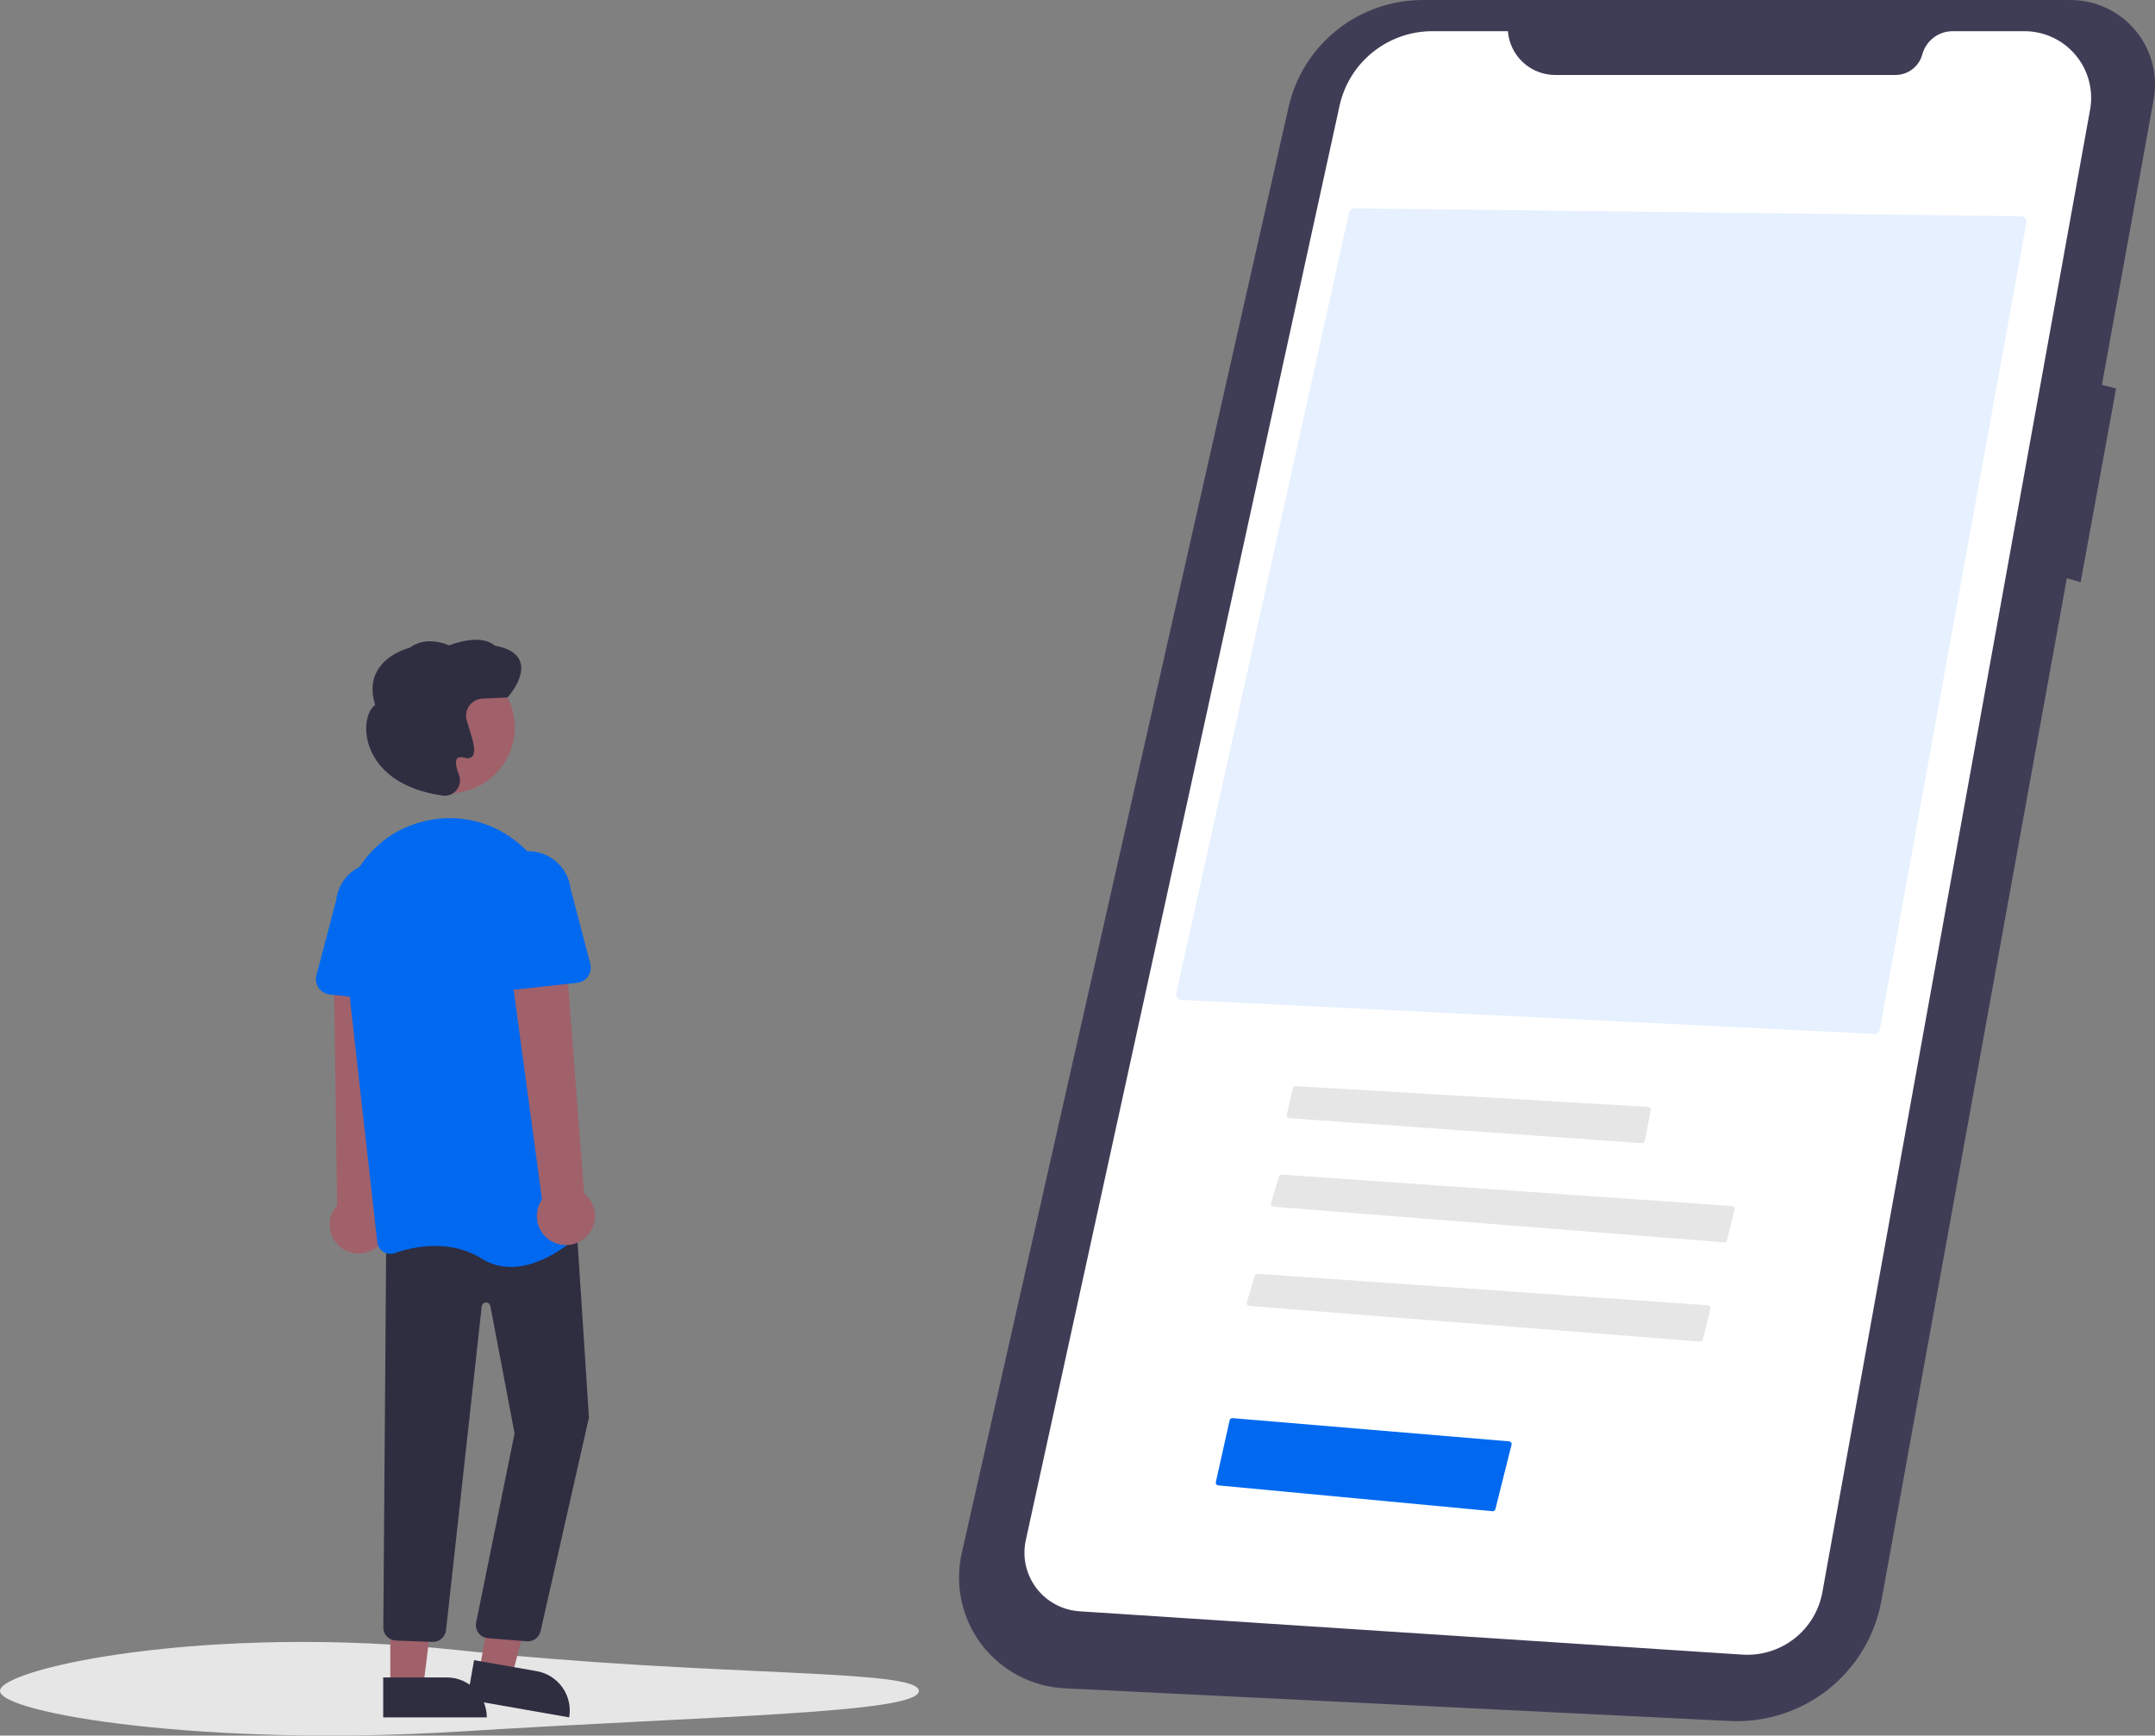 <svg width="185" height="149" viewBox="0 0 185 149" fill="none" xmlns="http://www.w3.org/2000/svg">
<rect x="0" y="0" width="185" height="149" fill="#808080" stroke="none"/>
<g clip-path="url(#clip0)">
<path d="M177.671 0H122.138C119.459 7.47559e-05 116.858 0.909 114.765 2.579C112.672 4.248 111.211 6.579 110.622 9.186L82.562 133.341C82.257 134.696 82.251 136.1 82.547 137.457C82.842 138.813 83.432 140.089 84.274 141.194C85.116 142.299 86.19 143.207 87.421 143.855C88.653 144.502 90.011 144.873 91.401 144.941L148.489 147.747C151.546 147.897 154.553 146.932 156.95 145.033C159.346 143.134 160.968 140.43 161.513 137.426L177.431 49.647L178.615 49.985L181.662 33.347L180.443 33.043L184.886 8.541C185.076 7.491 185.032 6.413 184.757 5.382C184.481 4.352 183.981 3.395 183.293 2.579C182.604 1.763 181.743 1.109 180.772 0.663C179.8 0.217 178.743 -0.009 177.673 -0L177.671 0Z" fill="#3F3D56"/>
<path d="M129.448 2.677H122.967C121.105 2.677 119.3 3.312 117.85 4.477C116.4 5.641 115.393 7.266 114.996 9.08L88.062 132.222C87.907 132.931 87.907 133.665 88.062 134.374C88.218 135.083 88.525 135.75 88.962 136.33C89.4 136.91 89.958 137.388 90.598 137.733C91.238 138.078 91.945 138.281 92.671 138.329L149.574 142.049C151.179 142.154 152.767 141.666 154.034 140.677C155.302 139.689 156.16 138.27 156.445 136.69L179.428 9.411C179.577 8.587 179.542 7.741 179.327 6.932C179.112 6.122 178.722 5.37 178.184 4.728C177.646 4.086 176.973 3.569 176.213 3.215C175.452 2.86 174.624 2.677 173.785 2.677H167.635C167.04 2.677 166.462 2.872 165.989 3.233C165.517 3.595 165.177 4.101 165.022 4.674C164.885 5.181 164.585 5.628 164.168 5.947C163.751 6.266 163.24 6.438 162.714 6.438H133.521C132.492 6.438 131.501 6.051 130.746 5.353C129.991 4.656 129.528 3.7 129.448 2.677Z" fill="white"/>
<path d="M160.904 88.763C161.015 88.767 161.123 88.731 161.21 88.662C161.296 88.593 161.354 88.495 161.374 88.386L173.958 19.107C173.97 19.041 173.968 18.973 173.951 18.908C173.934 18.843 173.904 18.783 173.862 18.731C173.82 18.679 173.767 18.637 173.707 18.608C173.648 18.579 173.582 18.564 173.516 18.563L116.265 17.888H116.259C116.155 17.889 116.055 17.925 115.974 17.991C115.893 18.056 115.837 18.147 115.815 18.248L100.98 85.279C100.966 85.344 100.966 85.412 100.98 85.478C100.994 85.543 101.022 85.605 101.063 85.659C101.103 85.712 101.154 85.755 101.212 85.787C101.271 85.818 101.336 85.836 101.403 85.839L160.904 88.763Z" fill="#0069F0" fill-opacity="0.1"/>
<path d="M111.222 93.243C111.17 93.243 111.12 93.26 111.079 93.293C111.038 93.325 111.01 93.37 110.998 93.421L110.462 95.713C110.454 95.745 110.454 95.779 110.46 95.811C110.467 95.844 110.481 95.875 110.5 95.902C110.52 95.928 110.545 95.951 110.575 95.967C110.604 95.983 110.636 95.992 110.669 95.995L140.957 98.142C141.013 98.146 141.068 98.129 141.113 98.095C141.158 98.061 141.188 98.011 141.2 97.956L141.715 95.304C141.721 95.272 141.721 95.239 141.713 95.207C141.705 95.175 141.691 95.145 141.671 95.12C141.651 95.094 141.625 95.072 141.596 95.057C141.567 95.042 141.535 95.033 141.502 95.031L111.236 93.243L111.222 93.243Z" fill="#E6E6E6"/>
<path d="M148.02 106.656C148.074 106.661 148.129 106.645 148.173 106.614C148.218 106.582 148.249 106.535 148.262 106.482L148.919 103.824C148.927 103.792 148.927 103.758 148.921 103.725C148.915 103.692 148.901 103.661 148.881 103.634C148.861 103.607 148.836 103.584 148.806 103.568C148.777 103.551 148.744 103.542 148.711 103.539L110.032 100.841C109.98 100.837 109.927 100.851 109.884 100.881C109.841 100.911 109.809 100.955 109.795 101.005L109.113 103.302C109.103 103.334 109.101 103.369 109.106 103.403C109.111 103.437 109.124 103.469 109.144 103.497C109.163 103.525 109.188 103.549 109.218 103.566C109.248 103.583 109.281 103.594 109.315 103.596L148.02 106.656Z" fill="#E6E6E6"/>
<path d="M145.942 115.175C145.997 115.179 146.051 115.164 146.096 115.132C146.14 115.1 146.172 115.053 146.185 115L146.841 112.343C146.849 112.31 146.85 112.276 146.844 112.243C146.837 112.21 146.824 112.179 146.804 112.152C146.784 112.125 146.759 112.102 146.729 112.086C146.7 112.07 146.667 112.06 146.634 112.058L107.955 109.359C107.902 109.355 107.85 109.369 107.807 109.399C107.764 109.429 107.732 109.473 107.717 109.524L107.035 111.82C107.026 111.853 107.023 111.887 107.029 111.921C107.034 111.955 107.047 111.987 107.066 112.016C107.086 112.044 107.111 112.067 107.141 112.084C107.171 112.102 107.204 112.112 107.238 112.115L145.942 115.175Z" fill="#E6E6E6"/>
<path d="M78.881 145.164C78.881 147.091 61.201 147.296 39.44 148.653C17.7 150.008 0 147.091 0 145.164C0 143.237 17.782 139.361 39.44 141.675C61.201 144.001 78.881 143.237 78.881 145.164Z" fill="#E6E6E6"/>
<path d="M128.128 129.737C128.184 129.743 128.239 129.728 128.284 129.696C128.329 129.665 128.361 129.617 128.374 129.564L129.762 124.026C129.77 123.994 129.771 123.96 129.765 123.927C129.758 123.895 129.745 123.864 129.726 123.836C129.706 123.809 129.681 123.787 129.652 123.77C129.623 123.754 129.591 123.744 129.557 123.741L105.805 121.748C105.749 121.744 105.694 121.76 105.649 121.793C105.605 121.826 105.573 121.873 105.56 121.927L104.376 127.242C104.369 127.274 104.369 127.307 104.376 127.339C104.382 127.371 104.396 127.401 104.415 127.427C104.434 127.454 104.459 127.476 104.487 127.492C104.516 127.508 104.548 127.518 104.58 127.521L128.128 129.737Z" fill="#0069F0"/>
<path d="M32.221 107.173C32.52 106.969 32.771 106.701 32.955 106.39C33.139 106.078 33.253 105.73 33.288 105.37C33.322 105.01 33.278 104.647 33.157 104.306C33.035 103.965 32.841 103.655 32.586 103.397L33.548 81.982L28.652 82.53L28.936 103.478C28.53 103.932 28.305 104.52 28.305 105.129C28.304 105.738 28.528 106.326 28.933 106.781C29.338 107.237 29.896 107.528 30.503 107.6C31.109 107.672 31.72 107.52 32.221 107.172L32.221 107.173Z" fill="#A0616A"/>
<path d="M41.154 143.425L43.941 143.914L46.695 133.423L43.043 132.702L41.154 143.425Z" fill="#A0616A"/>
<path d="M48.861 147.437L40.102 145.901L40.697 142.526L46.072 143.468C46.969 143.626 47.767 144.132 48.29 144.877C48.813 145.621 49.019 146.542 48.861 147.437L48.861 147.437Z" fill="#2F2E41"/>
<path d="M33.505 144.816H36.334L37.68 133.929H33.504L33.505 144.816Z" fill="#A0616A"/>
<path d="M41.79 147.438L32.897 147.438L32.897 144.011L38.354 144.01C39.265 144.01 40.139 144.371 40.784 145.014C41.428 145.657 41.79 146.529 41.79 147.438Z" fill="#2F2E41"/>
<path d="M45.31 140.914C45.265 140.914 45.221 140.911 45.178 140.906L41.847 140.633C41.696 140.615 41.549 140.567 41.417 140.491C41.285 140.415 41.169 140.313 41.077 140.191C40.986 140.069 40.92 139.93 40.884 139.782C40.848 139.634 40.843 139.48 40.868 139.33L44.174 123.057L42.097 112.127C42.08 112.038 42.031 111.959 41.96 111.903C41.889 111.847 41.8 111.819 41.709 111.823C41.619 111.828 41.533 111.865 41.468 111.927C41.402 111.99 41.362 112.074 41.354 112.164L38.293 139.936C38.265 140.228 38.123 140.498 37.899 140.689C37.675 140.88 37.385 140.976 37.091 140.957L33.953 140.841C33.678 140.821 33.42 140.702 33.227 140.506C33.034 140.309 32.92 140.049 32.906 139.775L33.157 106.215L49.424 104.186L50.56 121.693L50.556 121.712L46.403 140.055C46.343 140.3 46.203 140.517 46.005 140.673C45.807 140.829 45.562 140.913 45.31 140.914Z" fill="#2F2E41"/>
<path d="M38.521 68.105C41.652 68.105 44.19 65.574 44.19 62.451C44.19 59.328 41.652 56.796 38.521 56.796C35.391 56.796 32.853 59.328 32.853 62.451C32.853 65.574 35.391 68.105 38.521 68.105Z" fill="#A0616A"/>
<path d="M43.862 108.769C42.976 108.774 42.106 108.526 41.357 108.054C38.61 106.342 35.492 107.022 33.877 107.58C33.717 107.636 33.546 107.655 33.378 107.636C33.209 107.617 33.047 107.56 32.903 107.469C32.761 107.38 32.642 107.261 32.553 107.119C32.464 106.977 32.408 106.818 32.39 106.651L29.454 80.492C28.962 76.109 31.609 71.988 35.747 70.693C35.903 70.644 36.061 70.598 36.222 70.555C37.51 70.207 38.858 70.144 40.173 70.372C41.488 70.599 42.736 71.112 43.831 71.873C44.947 72.642 45.879 73.645 46.564 74.813C47.248 75.981 47.668 77.284 47.793 78.63L50.266 104.966C50.282 105.136 50.259 105.308 50.198 105.468C50.137 105.628 50.039 105.772 49.913 105.888C49.046 106.688 46.531 108.768 43.862 108.769Z" fill="#0069F0"/>
<path d="M34.921 86.102L28.297 85.375C28.109 85.354 27.927 85.293 27.764 85.196C27.602 85.099 27.462 84.968 27.354 84.812C27.247 84.656 27.174 84.479 27.142 84.293C27.109 84.106 27.117 83.915 27.165 83.732L28.852 77.321C28.901 76.841 29.046 76.375 29.277 75.951C29.508 75.526 29.822 75.152 30.199 74.849C30.576 74.546 31.01 74.32 31.475 74.186C31.94 74.051 32.427 74.01 32.908 74.064C33.389 74.118 33.855 74.267 34.278 74.501C34.702 74.736 35.074 75.052 35.374 75.432C35.674 75.811 35.895 76.246 36.026 76.711C36.157 77.176 36.194 77.662 36.135 78.142L36.385 84.744C36.392 84.933 36.358 85.121 36.286 85.296C36.214 85.471 36.104 85.628 35.965 85.757C35.827 85.886 35.661 85.983 35.481 86.043C35.301 86.102 35.111 86.123 34.922 86.102L34.921 86.102Z" fill="#0069F0"/>
<path d="M50.238 106.256C50.511 106.017 50.727 105.722 50.872 105.39C51.017 105.059 51.088 104.7 51.079 104.339C51.07 103.977 50.982 103.622 50.82 103.298C50.659 102.975 50.428 102.69 50.145 102.465L48.512 81.09L43.714 82.167L46.53 102.983C46.182 103.483 46.03 104.094 46.103 104.698C46.176 105.303 46.468 105.86 46.925 106.263C47.383 106.667 47.972 106.889 48.583 106.888C49.193 106.886 49.782 106.662 50.237 106.256H50.238Z" fill="#A0616A"/>
<path d="M41.875 84.758C41.736 84.629 41.627 84.472 41.554 84.297C41.482 84.122 41.448 83.934 41.456 83.745L41.706 77.143C41.652 76.666 41.693 76.183 41.826 75.722C41.959 75.26 42.182 74.83 42.482 74.454C42.782 74.079 43.153 73.766 43.574 73.534C43.995 73.302 44.458 73.154 44.936 73.1C45.414 73.046 45.899 73.087 46.361 73.22C46.824 73.353 47.255 73.575 47.632 73.874C48.008 74.174 48.322 74.544 48.554 74.964C48.787 75.384 48.935 75.846 48.989 76.323L50.675 82.734C50.723 82.917 50.731 83.108 50.699 83.294C50.666 83.481 50.593 83.658 50.486 83.814C50.379 83.969 50.239 84.1 50.076 84.197C49.913 84.294 49.731 84.356 49.543 84.376L42.919 85.103C42.731 85.123 42.54 85.103 42.36 85.044C42.18 84.984 42.015 84.886 41.876 84.757L41.875 84.758Z" fill="#0069F0"/>
<path d="M38.184 68.318C38.083 68.318 37.983 68.307 37.884 68.284L37.855 68.277C32.871 67.517 31.77 64.636 31.528 63.434C31.278 62.189 31.563 60.987 32.207 60.52C31.856 59.415 31.912 58.434 32.375 57.605C33.182 56.159 34.932 55.671 35.167 55.61C36.565 54.581 38.238 55.268 38.543 55.407C41.247 54.409 42.282 55.24 42.468 55.425C43.677 55.642 44.414 56.108 44.658 56.811C45.118 58.13 43.665 59.771 43.603 59.841L43.571 59.877L41.406 59.98C41.2 59.989 40.999 60.042 40.816 60.134C40.632 60.227 40.47 60.356 40.34 60.515C40.209 60.674 40.114 60.858 40.06 61.056C40.006 61.254 39.994 61.461 40.025 61.664C40.084 61.926 40.158 62.184 40.247 62.437C40.616 63.589 40.893 64.574 40.536 64.948C40.455 65.02 40.356 65.069 40.248 65.087C40.141 65.106 40.031 65.094 39.93 65.053C39.592 64.963 39.362 64.981 39.248 65.109C39.07 65.307 39.124 65.808 39.401 66.519C39.487 66.744 39.511 66.989 39.468 67.226C39.425 67.463 39.319 67.684 39.159 67.865C39.039 68.007 38.89 68.121 38.721 68.199C38.553 68.277 38.37 68.318 38.184 68.318H38.184Z" fill="#2F2E41"/>
</g>
<defs>
<clipPath id="clip0">
<rect width="185" height="149" fill="white"/>
</clipPath>
</defs>
</svg>

